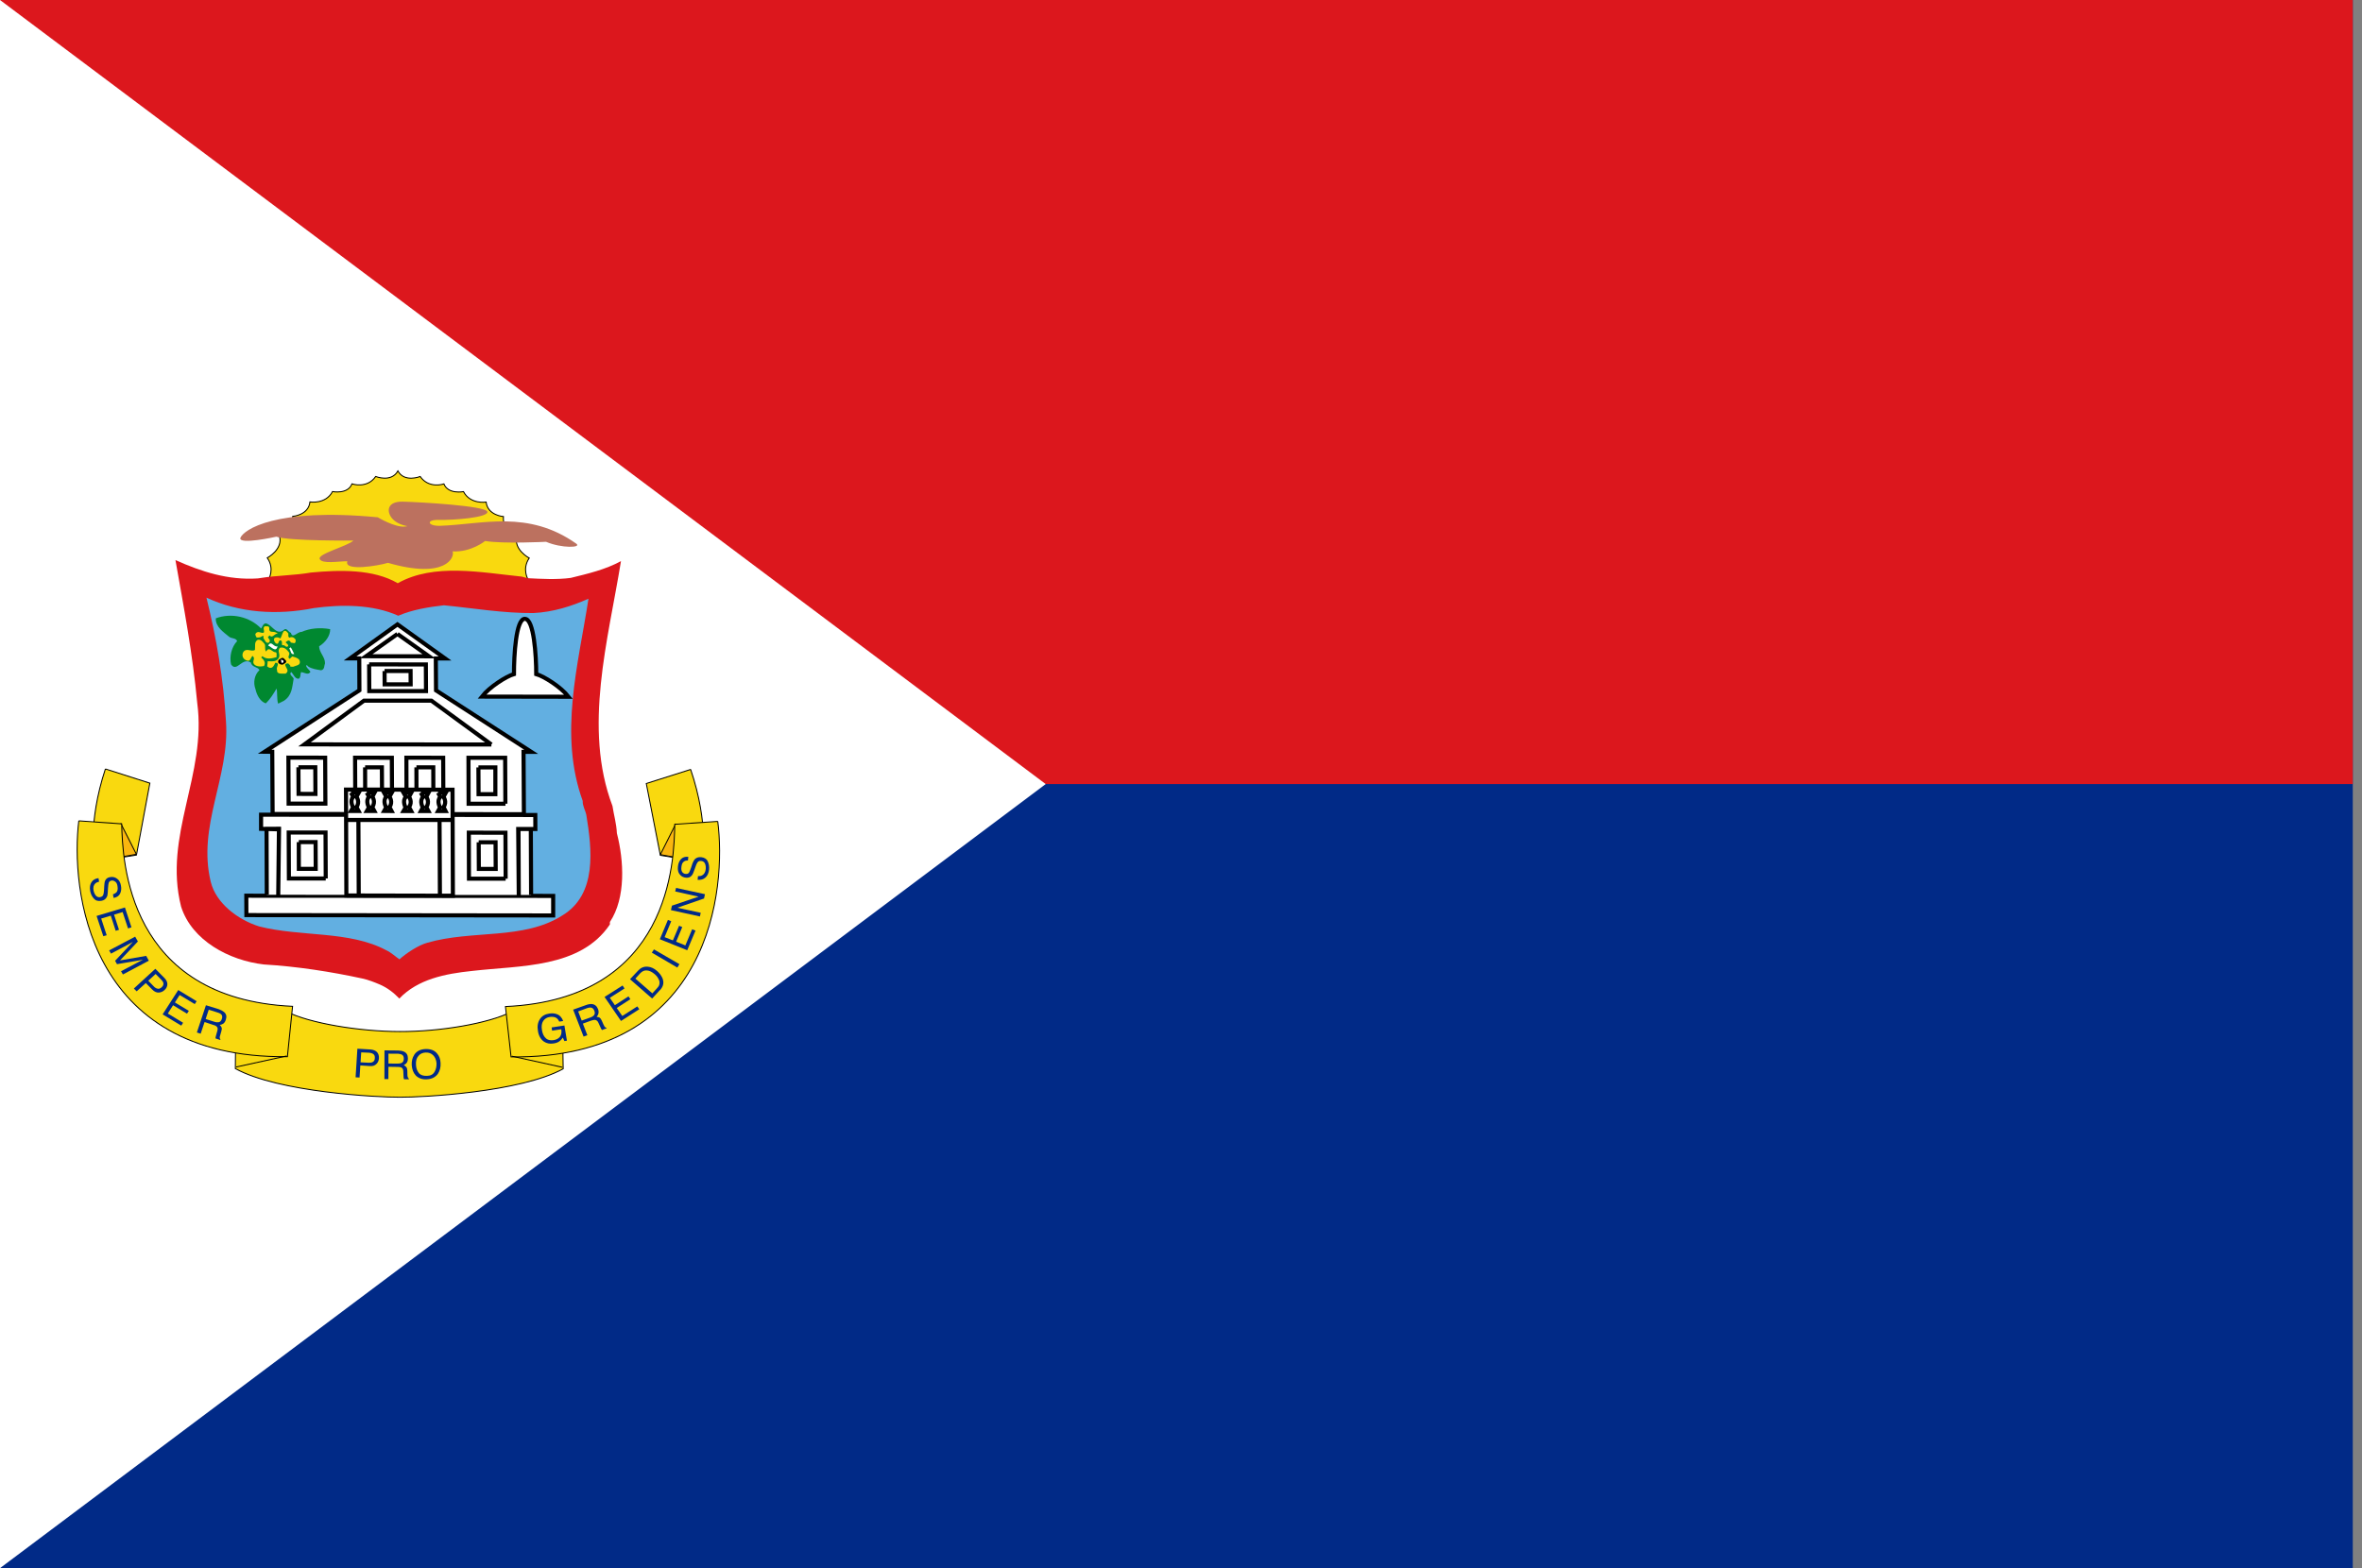 <?xml version="1.0" encoding="UTF-8"?>
<svg xmlns="http://www.w3.org/2000/svg" xmlns:xlink="http://www.w3.org/1999/xlink" width="128pt" height="85pt" viewBox="0 0 128 85" version="1.1">
<rect x="0" y="0" width="128" height="85" fill="#808080" stroke="none"/>
<defs>
<clipPath id="clip1">
  <path d="M 0 0 L 127.68 0 L 127.68 85 L 0 85 Z M 0 0 "/>
</clipPath>
<clipPath id="clip2">
  <path d="M 0 0 L 127.68 0 L 127.68 43 L 0 43 Z M 0 0 "/>
</clipPath>
</defs>
<g id="surface1002">
<g clip-path="url(#clip1)" clip-rule="nonzero">
<path style=" stroke:none;fill-rule:evenodd;fill:rgb(0.392%,16.47%,52.94%);fill-opacity:1;" d="M 0 85 L 0 0 L 127.5 0 L 127.5 85 Z M 0 85 "/>
</g>
<g clip-path="url(#clip2)" clip-rule="nonzero">
<path style=" stroke:none;fill-rule:evenodd;fill:rgb(86.273%,9.019%,11.372%);fill-opacity:1;" d="M 0 0 L 127.5 0 L 127.5 42.5 L 0 42.5 Z M 0 0 "/>
</g>
<path style=" stroke:none;fill-rule:evenodd;fill:rgb(99.998%,99.998%,99.998%);fill-opacity:1;" d="M 0 0 L 0 85 L 56.668 42.5 Z M 0 0 "/>
<path style=" stroke:none;fill-rule:evenodd;fill:rgb(99.998%,99.998%,0%);fill-opacity:1;" d="M 28.605 32.074 L 28.621 31.418 C 28.621 31.418 28.27 30.855 28.68 30.25 C 28.68 30.25 27.809 29.789 28.012 29.066 C 28.012 29.066 27.223 28.867 27.281 28 C 27.281 28 26.43 27.941 26.344 27.215 C 26.344 27.215 25.492 27.355 25.117 26.648 C 25.117 26.648 24.289 26.812 24.055 26.23 C 24.055 26.23 23.25 26.512 22.77 25.828 C 22.77 25.828 21.918 26.172 21.562 25.527 C 21.207 26.168 20.359 25.828 20.359 25.828 C 19.887 26.508 19.074 26.227 19.074 26.227 C 18.848 26.809 18.02 26.645 18.02 26.645 C 17.645 27.348 16.797 27.207 16.797 27.207 C 16.715 27.93 15.863 27.992 15.863 27.992 C 15.934 28.859 15.145 29.055 15.145 29.055 C 15.352 29.777 14.484 30.238 14.484 30.238 C 14.902 30.844 14.555 31.402 14.555 31.402 L 14.535 32.012 L 28.609 32.074 Z M 28.605 32.074 "/>
<path style=" stroke:none;fill-rule:evenodd;fill:rgb(97.646%,85.097%,5.882%);fill-opacity:1;" d="M 28.605 32.074 L 28.621 31.418 C 28.621 31.418 28.27 30.855 28.68 30.25 C 28.68 30.25 27.809 29.789 28.012 29.066 C 28.012 29.066 27.223 28.867 27.281 28 C 27.281 28 26.43 27.941 26.344 27.215 C 26.344 27.215 25.492 27.355 25.117 26.648 C 25.117 26.648 24.289 26.812 24.055 26.23 C 24.055 26.23 23.25 26.512 22.77 25.828 C 22.77 25.828 21.918 26.172 21.562 25.527 C 21.207 26.168 20.359 25.828 20.359 25.828 C 19.887 26.508 19.074 26.227 19.074 26.227 C 18.848 26.809 18.02 26.645 18.02 26.645 C 17.645 27.348 16.797 27.207 16.797 27.207 C 16.715 27.93 15.863 27.992 15.863 27.992 C 15.934 28.859 15.145 29.055 15.145 29.055 C 15.352 29.777 14.484 30.238 14.484 30.238 C 14.902 30.844 14.555 31.402 14.555 31.402 L 14.535 32.012 L 28.609 32.074 Z M 28.605 32.074 "/>
<path style="fill:none;stroke-width:0.052;stroke-linecap:butt;stroke-linejoin:miter;stroke:rgb(0%,0%,0%);stroke-opacity:1;stroke-miterlimit:4;" d="M 28.605 32.074 L 28.621 31.418 C 28.621 31.418 28.27 30.855 28.68 30.25 C 28.68 30.25 27.809 29.789 28.012 29.066 C 28.012 29.066 27.223 28.867 27.281 28 C 27.281 28 26.43 27.941 26.344 27.215 C 26.344 27.215 25.492 27.355 25.117 26.648 C 25.117 26.648 24.289 26.812 24.055 26.23 C 24.055 26.23 23.25 26.512 22.77 25.828 C 22.77 25.828 21.918 26.172 21.562 25.527 C 21.207 26.168 20.359 25.828 20.359 25.828 C 19.887 26.508 19.074 26.227 19.074 26.227 C 18.848 26.809 18.02 26.645 18.02 26.645 C 17.645 27.348 16.797 27.207 16.797 27.207 C 16.715 27.93 15.863 27.988 15.863 27.988 C 15.934 28.859 15.145 29.055 15.145 29.055 C 15.352 29.777 14.484 30.238 14.484 30.238 C 14.902 30.844 14.555 31.402 14.555 31.402 L 14.535 32.012 L 28.609 32.074 Z M 28.605 32.074 "/>
<path style=" stroke:none;fill-rule:evenodd;fill:rgb(86.273%,9.019%,11.372%);fill-opacity:1;" d="M 28.277 31.254 C 26.066 31.031 23.52 30.508 21.555 31.613 C 20.238 30.84 18.406 30.887 16.844 31.035 C 15.992 31.188 14.996 31.188 14.113 31.332 L 13.973 31.352 C 12.363 31.461 10.906 30.984 9.508 30.359 C 9.953 32.879 10.445 35.457 10.688 38.098 C 11.215 42 8.84 45.277 9.812 49.137 C 10.395 50.988 12.43 52.062 14.293 52.277 C 16.098 52.383 17.965 52.676 19.633 53.039 C 19.949 53.105 20.324 53.254 20.543 53.348 C 21.004 53.539 21.344 53.82 21.641 54.125 C 22.645 53.074 24.121 52.781 25.582 52.629 C 28.207 52.324 31.445 52.492 33.051 50.109 L 33.051 49.977 C 33.926 48.66 33.812 46.652 33.43 45.164 C 33.406 44.641 33.266 44.184 33.191 43.688 C 31.586 39.449 32.961 34.688 33.652 30.414 C 32.809 30.875 31.867 31.094 30.93 31.324 C 30.18 31.426 29.348 31.379 28.59 31.34 L 28.273 31.254 Z M 28.277 31.254 "/>
<path style=" stroke:none;fill-rule:evenodd;fill:rgb(38.431%,68.626%,88.234%);fill-opacity:1;" d="M 31.578 43.414 C 31.566 43.691 31.719 43.91 31.773 44.168 C 32.078 46.02 32.375 48.477 30.469 49.625 C 28.359 50.965 25.594 50.391 23.152 51.102 C 22.664 51.234 21.992 51.684 21.648 52 C 21.43 51.855 21.207 51.633 20.926 51.504 C 18.914 50.434 16.305 50.793 14.039 50.215 C 12.898 49.855 11.711 48.969 11.422 47.805 C 10.68 44.746 12.457 42.141 12.246 39.105 C 12.113 36.789 11.723 34.566 11.188 32.395 C 12.957 33.219 15.012 33.359 17.004 32.961 C 18.48 32.758 20.199 32.75 21.582 33.375 C 22.344 33.047 23.234 32.902 24.059 32.809 C 25.617 32.961 27.297 33.246 28.906 33.23 C 29.98 33.176 30.953 32.867 31.891 32.453 C 31.336 36.043 30.27 39.801 31.578 43.414 Z M 31.578 43.414 "/>
<path style="fill-rule:evenodd;fill:rgb(99.998%,99.998%,99.998%);fill-opacity:1;stroke-width:0.222;stroke-linecap:butt;stroke-linejoin:miter;stroke:rgb(0%,0%,0%);stroke-opacity:1;stroke-miterlimit:4;" d="M 28.391 44.129 L 28.371 40.754 L 28.789 40.754 L 23.629 37.422 L 23.617 35.691 L 24.117 35.691 L 21.539 33.844 L 18.973 35.688 L 19.469 35.688 L 19.477 37.418 L 14.344 40.746 L 14.754 40.75 L 14.773 44.121 L 28.391 44.133 Z M 28.391 44.129 "/>
<path style="fill-rule:evenodd;fill:rgb(99.998%,99.998%,99.998%);fill-opacity:1;stroke-width:0.222;stroke-linecap:butt;stroke-linejoin:miter;stroke:rgb(0%,0%,0%);stroke-opacity:1;stroke-miterlimit:4;" d="M 29.977 48.562 L 29.977 49.621 L 13.352 49.602 L 13.348 48.551 Z M 29.977 48.562 "/>
<path style=" stroke:none;fill-rule:evenodd;fill:rgb(99.998%,99.998%,99.998%);fill-opacity:1;" d="M 14.457 48.5 L 14.445 44.926 L 15.117 44.922 L 15.078 48.539 L 15.121 44.953 L 14.148 44.926 L 14.148 44.16 L 29.008 44.176 L 29.012 44.934 L 28.098 44.934 L 28.113 48.555 L 28.082 44.934 L 28.766 44.934 L 28.781 48.512 Z M 14.457 48.5 "/>
<path style="fill:none;stroke-width:0.222;stroke-linecap:butt;stroke-linejoin:miter;stroke:rgb(0%,0%,0%);stroke-opacity:1;stroke-miterlimit:4;" d="M 14.457 48.5 L 14.445 44.926 L 15.117 44.922 L 15.078 48.539 L 15.121 44.953 L 14.148 44.926 L 14.148 44.16 L 29.008 44.176 L 29.012 44.934 L 28.098 44.934 L 28.113 48.555 L 28.082 44.934 L 28.766 44.934 L 28.781 48.512 "/>
<path style="fill:none;stroke-width:0.222;stroke-linecap:butt;stroke-linejoin:miter;stroke:rgb(0%,0%,0%);stroke-opacity:1;stroke-miterlimit:4;" d="M 17.652 47.617 L 17.641 45.125 L 15.645 45.125 L 15.656 47.617 L 17.652 47.617 "/>
<path style="fill:none;stroke-width:0.222;stroke-linecap:butt;stroke-linejoin:miter;stroke:rgb(0%,0%,0%);stroke-opacity:1;stroke-miterlimit:4;" d="M 16.191 45.645 L 16.195 47.094 L 17.109 47.094 L 17.102 45.645 L 16.191 45.645 "/>
<path style="fill:none;stroke-width:0.222;stroke-linecap:butt;stroke-linejoin:miter;stroke:rgb(0%,0%,0%);stroke-opacity:1;stroke-miterlimit:4;" d="M 27.402 47.629 L 27.391 45.137 L 25.406 45.133 L 25.414 47.629 L 27.402 47.629 "/>
<path style="fill:none;stroke-width:0.222;stroke-linecap:butt;stroke-linejoin:miter;stroke:rgb(0%,0%,0%);stroke-opacity:1;stroke-miterlimit:4;" d="M 25.941 45.656 L 25.949 47.098 L 26.863 47.098 L 26.855 45.656 L 25.941 45.656 "/>
<path style="fill:none;stroke-width:0.222;stroke-linecap:butt;stroke-linejoin:miter;stroke:rgb(0%,0%,0%);stroke-opacity:1;stroke-miterlimit:4;" d="M 27.387 43.566 L 27.375 41.074 L 25.387 41.074 L 25.395 43.566 L 27.391 43.566 Z M 27.387 43.566 "/>
<path style="fill:none;stroke-width:0.222;stroke-linecap:butt;stroke-linejoin:miter;stroke:rgb(0%,0%,0%);stroke-opacity:1;stroke-miterlimit:4;" d="M 25.926 41.598 L 25.934 43.047 L 26.844 43.047 L 26.844 41.598 L 25.926 41.598 "/>
<path style="fill:none;stroke-width:0.222;stroke-linecap:butt;stroke-linejoin:miter;stroke:rgb(0%,0%,0%);stroke-opacity:1;stroke-miterlimit:4;" d="M 17.633 43.559 L 17.621 41.07 L 15.629 41.066 L 15.641 43.559 Z M 17.633 43.559 "/>
<path style="fill:none;stroke-width:0.222;stroke-linecap:butt;stroke-linejoin:miter;stroke:rgb(0%,0%,0%);stroke-opacity:1;stroke-miterlimit:4;" d="M 16.172 41.59 L 16.18 43.031 L 17.094 43.035 L 17.086 41.59 L 16.172 41.59 "/>
<path style="fill:none;stroke-width:0.222;stroke-linecap:butt;stroke-linejoin:miter;stroke:rgb(0%,0%,0%);stroke-opacity:1;stroke-miterlimit:4;" d="M 21.246 43.562 L 21.234 41.074 L 19.242 41.07 L 19.254 43.562 L 21.246 43.562 "/>
<path style="fill:none;stroke-width:0.222;stroke-linecap:butt;stroke-linejoin:miter;stroke:rgb(0%,0%,0%);stroke-opacity:1;stroke-miterlimit:4;" d="M 19.785 41.594 L 19.789 43.035 L 20.703 43.043 L 20.695 41.594 L 19.785 41.594 "/>
<path style="fill:none;stroke-width:0.222;stroke-linecap:butt;stroke-linejoin:miter;stroke:rgb(0%,0%,0%);stroke-opacity:1;stroke-miterlimit:4;" d="M 24.027 43.566 L 24.016 41.074 L 22.023 41.07 L 22.031 43.562 L 24.027 43.566 "/>
<path style="fill:none;stroke-width:0.222;stroke-linecap:butt;stroke-linejoin:miter;stroke:rgb(0%,0%,0%);stroke-opacity:1;stroke-miterlimit:4;" d="M 22.566 41.594 L 22.57 43.043 L 23.484 43.043 L 23.48 41.594 L 22.566 41.594 "/>
<path style="fill-rule:evenodd;fill:rgb(99.998%,99.998%,99.998%);fill-opacity:1;stroke-width:0.222;stroke-linecap:butt;stroke-linejoin:miter;stroke:rgb(0%,0%,0%);stroke-opacity:1;stroke-miterlimit:4;" d="M 24.523 42.805 L 24.543 48.551 L 18.77 48.539 L 18.75 42.797 L 24.52 42.805 Z M 24.523 42.805 "/>
<path style="fill:none;stroke-width:0.222;stroke-linecap:butt;stroke-linejoin:miter;stroke:rgb(0%,0%,0%);stroke-opacity:1;stroke-miterlimit:4;" d="M 18.715 44.445 L 24.527 44.445 "/>
<path style="fill:none;stroke-width:0.222;stroke-linecap:butt;stroke-linejoin:miter;stroke:rgb(0%,0%,0%);stroke-opacity:1;stroke-miterlimit:4;" d="M 19.441 48.547 L 19.422 44.484 "/>
<path style="fill:none;stroke-width:0.222;stroke-linecap:butt;stroke-linejoin:miter;stroke:rgb(0%,0%,0%);stroke-opacity:1;stroke-miterlimit:4;" d="M 23.84 48.551 L 23.82 44.492 "/>
<path style="fill:none;stroke-width:0.222;stroke-linecap:butt;stroke-linejoin:miter;stroke:rgb(0%,0%,0%);stroke-opacity:1;stroke-miterlimit:4;" d="M 26.629 40.355 L 23.379 37.98 L 19.727 37.977 L 16.5 40.348 L 26.629 40.355 "/>
<path style="fill:none;stroke-width:0.222;stroke-linecap:butt;stroke-linejoin:miter;stroke:rgb(0%,0%,0%);stroke-opacity:1;stroke-miterlimit:4;" d="M 20.004 36.012 L 20.012 37.461 L 23.086 37.461 L 23.078 36.016 L 20.004 36.012 "/>
<path style="fill:none;stroke-width:0.222;stroke-linecap:butt;stroke-linejoin:miter;stroke:rgb(0%,0%,0%);stroke-opacity:1;stroke-miterlimit:4;" d="M 20.84 36.371 L 20.844 37.094 L 22.254 37.094 L 22.25 36.371 L 20.84 36.371 "/>
<path style="fill:none;stroke-width:0.222;stroke-linecap:butt;stroke-linejoin:miter;stroke:rgb(0%,0%,0%);stroke-opacity:1;stroke-miterlimit:4;" d="M 21.539 34.363 L 23.246 35.574 L 19.84 35.57 L 21.539 34.363 "/>
<path style=" stroke:none;fill-rule:evenodd;fill:rgb(99.998%,99.998%,99.998%);fill-opacity:1;" d="M 28.445 33.547 C 28.934 33.535 29.059 35.543 29.059 36.543 C 29.477 36.656 30.398 37.238 30.809 37.766 L 26.117 37.758 C 26.523 37.238 27.441 36.656 27.852 36.539 C 27.852 35.543 27.957 33.531 28.445 33.543 Z M 28.445 33.547 "/>
<path style="fill:none;stroke-width:0.222;stroke-linecap:butt;stroke-linejoin:miter;stroke:rgb(0%,0%,0%);stroke-opacity:1;stroke-miterlimit:4;" d="M 28.445 33.547 C 28.934 33.535 29.059 35.543 29.059 36.539 C 29.477 36.656 30.398 37.238 30.809 37.766 L 26.117 37.758 C 26.523 37.238 27.441 36.656 27.852 36.539 C 27.852 35.543 27.957 33.531 28.445 33.543 "/>
<path style="fill:none;stroke-width:0.222;stroke-linecap:butt;stroke-linejoin:miter;stroke:rgb(0%,0%,0%);stroke-opacity:1;stroke-miterlimit:4;" d="M 19.02 42.965 L 19.441 42.965 L 19.316 43.188 C 19.316 43.188 19.52 43.449 19.32 43.75 L 19.43 43.957 L 19.023 43.957 L 19.137 43.762 C 19.137 43.762 18.93 43.414 19.145 43.188 L 19.02 42.965 "/>
<path style="fill:none;stroke-width:0.222;stroke-linecap:butt;stroke-linejoin:miter;stroke:rgb(0%,0%,0%);stroke-opacity:1;stroke-miterlimit:4;" d="M 19.875 42.965 L 20.297 42.965 L 20.176 43.188 C 20.176 43.188 20.379 43.441 20.176 43.75 L 20.285 43.957 L 19.883 43.957 L 19.992 43.762 C 19.992 43.762 19.789 43.414 20 43.188 L 19.875 42.965 "/>
<path style="fill:none;stroke-width:0.222;stroke-linecap:butt;stroke-linejoin:miter;stroke:rgb(0%,0%,0%);stroke-opacity:1;stroke-miterlimit:4;" d="M 20.812 42.965 L 21.23 42.965 L 21.105 43.188 C 21.105 43.188 21.312 43.449 21.109 43.75 L 21.219 43.961 L 20.82 43.957 L 20.926 43.762 C 20.926 43.762 20.719 43.414 20.934 43.188 Z M 20.812 42.965 "/>
<path style="fill:none;stroke-width:0.222;stroke-linecap:butt;stroke-linejoin:miter;stroke:rgb(0%,0%,0%);stroke-opacity:1;stroke-miterlimit:4;" d="M 21.867 42.965 L 22.289 42.965 L 22.164 43.195 C 22.164 43.195 22.371 43.449 22.168 43.75 L 22.281 43.961 L 21.871 43.961 L 21.98 43.766 C 21.98 43.766 21.781 43.414 21.996 43.195 Z M 21.867 42.965 "/>
<path style="fill:none;stroke-width:0.222;stroke-linecap:butt;stroke-linejoin:miter;stroke:rgb(0%,0%,0%);stroke-opacity:1;stroke-miterlimit:4;" d="M 22.805 42.965 L 23.223 42.965 L 23.102 43.195 C 23.102 43.195 23.305 43.449 23.105 43.75 L 23.215 43.961 L 22.812 43.961 L 22.914 43.766 C 22.914 43.766 22.711 43.418 22.93 43.195 L 22.805 42.965 "/>
<path style="fill:none;stroke-width:0.222;stroke-linecap:butt;stroke-linejoin:miter;stroke:rgb(0%,0%,0%);stroke-opacity:1;stroke-miterlimit:4;" d="M 23.738 42.969 L 24.16 42.965 L 24.031 43.195 C 24.031 43.195 24.238 43.449 24.039 43.75 L 24.145 43.961 L 23.742 43.961 L 23.848 43.766 C 23.848 43.766 23.645 43.418 23.863 43.195 L 23.738 42.969 "/>
<path style=" stroke:none;fill-rule:evenodd;fill:rgb(97.646%,85.097%,5.882%);fill-opacity:1;" d="M 21.664 55.914 C 23.824 55.922 26.484 55.48 27.73 54.836 L 30.465 54.594 L 30.52 57.934 C 28.203 59.207 22.852 59.484 21.676 59.473 C 20.496 59.484 15.082 59.203 12.754 57.922 L 12.785 54.582 L 15.523 54.828 C 16.77 55.469 19.508 55.914 21.668 55.914 Z M 21.664 55.914 "/>
<path style="fill:none;stroke-width:0.052;stroke-linecap:butt;stroke-linejoin:miter;stroke:rgb(0%,0%,0%);stroke-opacity:1;stroke-miterlimit:4;" d="M 21.664 55.914 C 23.824 55.922 26.484 55.48 27.73 54.836 L 30.465 54.594 L 30.52 57.934 C 28.203 59.207 22.852 59.484 21.676 59.473 C 20.496 59.484 15.082 59.203 12.754 57.922 L 12.785 54.582 L 15.523 54.828 C 16.77 55.469 19.508 55.914 21.668 55.914 L 21.664 55.914 "/>
<path style=" stroke:none;fill-rule:evenodd;fill:rgb(97.646%,85.097%,5.882%);fill-opacity:1;" d="M 5.711 41.68 L 8.121 42.449 L 7.395 46.348 L 5.113 46.703 C 5.113 46.703 4.727 44.652 5.711 41.68 Z M 5.711 41.68 "/>
<path style="fill:none;stroke-width:0.052;stroke-linecap:butt;stroke-linejoin:miter;stroke:rgb(0%,0%,0%);stroke-opacity:1;stroke-miterlimit:4;" d="M 5.711 41.68 L 8.121 42.449 L 7.395 46.348 L 5.113 46.703 C 5.113 46.703 4.727 44.652 5.711 41.68 "/>
<path style=" stroke:none;fill-rule:evenodd;fill:rgb(97.646%,71.371%,5.882%);fill-opacity:1;" d="M 7.391 46.305 L 5.113 46.703 L 6.555 44.652 Z M 7.391 46.305 "/>
<path style="fill:none;stroke-width:0.052;stroke-linecap:butt;stroke-linejoin:miter;stroke:rgb(0%,0%,0%);stroke-opacity:1;stroke-miterlimit:4;" d="M 7.391 46.305 L 5.113 46.703 L 6.555 44.652 L 7.391 46.305 "/>
<path style=" stroke:none;fill-rule:evenodd;fill:rgb(97.646%,85.097%,5.882%);fill-opacity:1;" d="M 4.27 44.492 L 6.594 44.66 C 6.645 46.625 6.883 54.137 15.855 54.547 L 15.574 57.277 C 4.656 57.391 3.828 48.062 4.27 44.492 Z M 4.27 44.492 "/>
<path style="fill:none;stroke-width:0.052;stroke-linecap:butt;stroke-linejoin:miter;stroke:rgb(0%,0%,0%);stroke-opacity:1;stroke-miterlimit:4;" d="M 4.27 44.492 L 6.594 44.656 C 6.645 46.625 6.883 54.137 15.855 54.547 L 15.574 57.277 C 4.656 57.391 3.828 48.062 4.27 44.492 "/>
<path style="fill:none;stroke-width:0.052;stroke-linecap:butt;stroke-linejoin:miter;stroke:rgb(0%,0%,0%);stroke-opacity:1;stroke-miterlimit:4;" d="M 12.797 57.836 L 15.535 57.238 "/>
<path style="fill-rule:evenodd;fill:rgb(97.646%,85.097%,5.882%);fill-opacity:1;stroke-width:0.052;stroke-linecap:butt;stroke-linejoin:miter;stroke:rgb(0%,0%,0%);stroke-opacity:1;stroke-miterlimit:4;" d="M 37.426 41.707 L 35.023 42.469 L 35.785 46.363 L 38.07 46.73 C 38.07 46.73 38.438 44.68 37.426 41.703 Z M 37.426 41.707 "/>
<path style=" stroke:none;fill-rule:evenodd;fill:rgb(97.646%,71.371%,5.882%);fill-opacity:1;" d="M 35.785 46.324 L 38.07 46.734 L 36.609 44.68 Z M 35.785 46.324 "/>
<path style="fill:none;stroke-width:0.052;stroke-linecap:butt;stroke-linejoin:miter;stroke:rgb(0%,0%,0%);stroke-opacity:1;stroke-miterlimit:4;" d="M 35.785 46.324 L 38.07 46.734 L 36.609 44.68 L 35.785 46.324 "/>
<path style=" stroke:none;fill-rule:evenodd;fill:rgb(97.646%,85.097%,5.882%);fill-opacity:1;" d="M 38.895 44.523 L 36.566 44.68 C 36.531 46.648 36.359 54.16 27.391 54.559 L 27.695 57.289 C 38.613 57.414 39.363 48.094 38.895 44.523 Z M 38.895 44.523 "/>
<path style="fill:none;stroke-width:0.052;stroke-linecap:butt;stroke-linejoin:miter;stroke:rgb(0%,0%,0%);stroke-opacity:1;stroke-miterlimit:4;" d="M 38.895 44.523 L 36.566 44.68 C 36.531 46.648 36.359 54.16 27.391 54.559 L 27.695 57.289 C 38.613 57.414 39.363 48.094 38.895 44.523 "/>
<path style="fill:none;stroke-width:0.052;stroke-linecap:butt;stroke-linejoin:miter;stroke:rgb(0%,0%,0%);stroke-opacity:1;stroke-miterlimit:4;" d="M 30.48 57.852 L 27.738 57.25 "/>
<path style=" stroke:none;fill-rule:evenodd;fill:rgb(0.392%,16.47%,52.94%);fill-opacity:1;" d="M 20.211 57.559 C 20.152 57.598 20.066 57.609 19.973 57.605 L 19.539 57.582 L 19.574 57.043 L 20.004 57.062 C 20.09 57.07 20.156 57.086 20.199 57.113 C 20.285 57.156 20.324 57.242 20.312 57.359 C 20.309 57.457 20.273 57.52 20.211 57.559 Z M 19.484 58.41 L 19.527 57.75 L 20.031 57.785 C 20.195 57.801 20.316 57.758 20.398 57.672 C 20.484 57.59 20.527 57.484 20.535 57.363 C 20.543 57.223 20.508 57.109 20.426 57.023 C 20.344 56.945 20.234 56.902 20.09 56.887 L 19.367 56.844 L 19.27 58.395 L 19.484 58.406 Z M 19.484 58.41 "/>
<path style=" stroke:none;fill-rule:evenodd;fill:rgb(0.392%,16.47%,52.94%);fill-opacity:1;" d="M 21.055 57.113 L 21.582 57.117 C 21.656 57.125 21.719 57.137 21.762 57.156 C 21.844 57.195 21.883 57.27 21.883 57.379 C 21.883 57.484 21.852 57.555 21.793 57.598 C 21.734 57.637 21.652 57.652 21.555 57.652 L 21.051 57.648 L 21.051 57.113 Z M 21.047 58.488 L 21.051 57.824 L 21.547 57.832 C 21.633 57.832 21.699 57.84 21.742 57.859 C 21.816 57.895 21.852 57.965 21.855 58.062 L 21.867 58.324 C 21.871 58.387 21.871 58.422 21.879 58.449 C 21.883 58.469 21.887 58.488 21.895 58.5 L 22.16 58.5 L 22.16 58.469 C 22.129 58.453 22.102 58.418 22.094 58.371 C 22.082 58.344 22.078 58.297 22.078 58.238 L 22.074 58.031 C 22.07 57.941 22.051 57.875 22.016 57.84 C 21.984 57.797 21.945 57.762 21.879 57.738 C 21.949 57.699 22.008 57.656 22.047 57.598 C 22.086 57.539 22.105 57.461 22.105 57.363 C 22.105 57.188 22.031 57.062 21.883 57 C 21.805 56.965 21.703 56.945 21.582 56.941 L 20.836 56.934 L 20.832 58.492 L 21.047 58.492 Z M 21.047 58.488 "/>
<path style=" stroke:none;fill-rule:evenodd;fill:rgb(0.392%,16.47%,52.94%);fill-opacity:1;" d="M 22.699 58.164 C 22.605 58.047 22.551 57.902 22.543 57.73 C 22.527 57.512 22.57 57.352 22.672 57.238 C 22.77 57.117 22.898 57.059 23.066 57.051 C 23.234 57.043 23.375 57.098 23.477 57.203 C 23.582 57.305 23.641 57.453 23.656 57.633 C 23.66 57.805 23.629 57.961 23.551 58.094 C 23.473 58.234 23.34 58.312 23.145 58.316 C 22.945 58.324 22.793 58.277 22.699 58.164 Z M 22.445 57.184 C 22.344 57.336 22.305 57.512 22.312 57.73 C 22.328 57.961 22.398 58.156 22.535 58.301 C 22.684 58.445 22.887 58.52 23.129 58.504 C 23.395 58.492 23.59 58.391 23.727 58.211 C 23.836 58.043 23.891 57.852 23.875 57.613 C 23.863 57.402 23.801 57.23 23.684 57.102 C 23.539 56.926 23.328 56.852 23.043 56.863 C 22.77 56.879 22.57 56.98 22.441 57.184 Z M 22.445 57.184 "/>
<path style=" stroke:none;fill-rule:evenodd;fill:rgb(0.392%,16.47%,52.94%);fill-opacity:1;" d="M 29.758 54.941 C 29.906 54.918 30.039 54.922 30.156 54.965 C 30.332 55.02 30.445 55.148 30.52 55.344 L 30.305 55.375 C 30.262 55.27 30.195 55.195 30.105 55.152 C 30.02 55.117 29.906 55.105 29.785 55.125 C 29.637 55.148 29.52 55.219 29.438 55.34 C 29.359 55.461 29.332 55.629 29.371 55.844 C 29.398 56.02 29.465 56.168 29.57 56.266 C 29.668 56.371 29.812 56.406 30.004 56.379 C 30.145 56.355 30.258 56.301 30.34 56.203 C 30.418 56.109 30.445 55.969 30.418 55.789 L 29.918 55.867 L 29.895 55.691 L 30.586 55.586 L 30.723 56.41 L 30.586 56.43 L 30.5 56.242 C 30.441 56.328 30.383 56.395 30.332 56.43 C 30.246 56.5 30.129 56.543 29.984 56.562 C 29.797 56.59 29.625 56.559 29.473 56.457 C 29.301 56.332 29.191 56.145 29.152 55.883 C 29.105 55.629 29.145 55.41 29.262 55.234 C 29.375 55.066 29.539 54.973 29.758 54.941 Z M 29.758 54.941 "/>
<path style=" stroke:none;fill-rule:evenodd;fill:rgb(0.392%,16.47%,52.94%);fill-opacity:1;" d="M 31.332 54.824 L 31.828 54.641 C 31.895 54.617 31.957 54.609 32.008 54.613 C 32.098 54.621 32.168 54.676 32.207 54.785 C 32.242 54.875 32.242 54.957 32.199 55.016 C 32.156 55.074 32.09 55.117 31.992 55.152 L 31.523 55.32 Z M 31.828 56.109 L 31.586 55.484 L 32.051 55.316 C 32.137 55.293 32.199 55.277 32.242 55.281 C 32.324 55.293 32.387 55.34 32.426 55.434 L 32.535 55.672 C 32.559 55.73 32.574 55.766 32.59 55.785 C 32.598 55.805 32.613 55.816 32.625 55.832 L 32.875 55.738 L 32.863 55.707 C 32.824 55.707 32.789 55.684 32.762 55.645 C 32.742 55.613 32.723 55.574 32.699 55.523 L 32.613 55.328 C 32.578 55.246 32.539 55.191 32.496 55.16 C 32.449 55.137 32.395 55.121 32.332 55.117 C 32.379 55.059 32.418 55 32.43 54.93 C 32.445 54.859 32.441 54.781 32.406 54.691 C 32.34 54.527 32.227 54.434 32.059 54.422 C 31.977 54.418 31.875 54.434 31.762 54.477 L 31.059 54.727 L 31.625 56.188 L 31.828 56.113 Z M 31.828 56.109 "/>
<path style=" stroke:none;fill-rule:evenodd;fill:rgb(0.392%,16.47%,52.94%);fill-opacity:1;" d="M 33.652 55.34 L 32.762 54.039 L 33.738 53.418 L 33.844 53.578 L 33.047 54.086 L 33.32 54.484 L 34.059 54.008 L 34.16 54.16 L 33.422 54.637 L 33.723 55.07 L 34.535 54.551 L 34.645 54.703 Z M 33.652 55.34 "/>
<path style=" stroke:none;fill-rule:evenodd;fill:rgb(0.392%,16.47%,52.94%);fill-opacity:1;" d="M 34.43 53.047 L 34.684 52.766 C 34.801 52.641 34.926 52.586 35.062 52.602 C 35.199 52.613 35.34 52.684 35.488 52.812 C 35.527 52.844 35.562 52.887 35.602 52.93 C 35.668 53.016 35.703 53.09 35.73 53.164 C 35.75 53.258 35.746 53.34 35.711 53.422 C 35.695 53.461 35.656 53.508 35.605 53.566 L 35.352 53.844 L 34.43 53.043 Z M 35.777 53.656 C 35.957 53.457 35.996 53.242 35.891 53 C 35.828 52.867 35.734 52.742 35.605 52.629 C 35.441 52.484 35.27 52.41 35.094 52.398 C 34.891 52.383 34.723 52.453 34.578 52.613 L 34.141 53.078 L 35.34 54.125 L 35.773 53.656 Z M 35.777 53.656 "/>
<path style=" stroke:none;fill-rule:evenodd;fill:rgb(0.392%,16.47%,52.94%);fill-opacity:1;" d="M 36.703 52.445 L 35.324 51.637 L 35.438 51.461 L 36.82 52.262 L 36.703 52.449 Z M 36.703 52.445 "/>
<path style=" stroke:none;fill-rule:evenodd;fill:rgb(0.392%,16.47%,52.94%);fill-opacity:1;" d="M 37.246 51.508 L 35.758 50.91 L 36.195 49.863 L 36.375 49.934 L 36.016 50.797 L 36.465 50.973 L 36.801 50.18 L 36.973 50.25 L 36.641 51.043 L 37.141 51.246 L 37.508 50.371 L 37.691 50.441 L 37.242 51.508 Z M 37.246 51.508 "/>
<path style=" stroke:none;fill-rule:evenodd;fill:rgb(0.392%,16.47%,52.94%);fill-opacity:1;" d="M 37.93 49.676 L 36.359 49.332 L 36.414 49.09 L 37.859 48.602 L 36.59 48.32 L 36.637 48.129 L 38.203 48.469 L 38.152 48.703 L 36.703 49.203 L 37.973 49.477 Z M 37.93 49.676 "/>
<path style=" stroke:none;fill-rule:evenodd;fill:rgb(0.392%,16.47%,52.94%);fill-opacity:1;" d="M 37.805 47.691 L 37.824 47.492 C 37.914 47.496 37.992 47.48 38.047 47.449 C 38.16 47.391 38.23 47.27 38.246 47.098 C 38.25 47.016 38.25 46.949 38.23 46.883 C 38.195 46.75 38.125 46.68 38.004 46.668 C 37.918 46.656 37.855 46.68 37.812 46.727 C 37.77 46.781 37.727 46.859 37.695 46.969 L 37.621 47.176 C 37.578 47.309 37.535 47.402 37.488 47.453 C 37.414 47.551 37.309 47.586 37.176 47.574 C 37.035 47.562 36.918 47.504 36.836 47.395 C 36.75 47.297 36.719 47.152 36.738 46.977 C 36.75 46.816 36.805 46.68 36.898 46.574 C 36.988 46.473 37.125 46.426 37.301 46.441 L 37.281 46.641 C 37.195 46.641 37.129 46.652 37.078 46.691 C 36.988 46.738 36.941 46.844 36.926 47 C 36.91 47.125 36.93 47.211 36.977 47.277 C 37.023 47.332 37.09 47.367 37.16 47.371 C 37.238 47.379 37.297 47.355 37.34 47.297 C 37.367 47.254 37.402 47.168 37.453 47.027 L 37.523 46.809 C 37.559 46.711 37.602 46.633 37.648 46.578 C 37.734 46.488 37.852 46.449 37.992 46.461 C 38.164 46.48 38.289 46.551 38.352 46.684 C 38.414 46.816 38.441 46.965 38.426 47.129 C 38.406 47.316 38.344 47.465 38.23 47.566 C 38.117 47.668 37.977 47.703 37.805 47.691 Z M 37.805 47.691 "/>
<path style=" stroke:none;fill-rule:evenodd;fill:rgb(0.392%,16.47%,52.94%);fill-opacity:1;" d="M 5.336 47.594 L 5.371 47.789 C 5.281 47.809 5.211 47.844 5.164 47.887 C 5.07 47.973 5.039 48.102 5.07 48.277 C 5.086 48.348 5.113 48.422 5.148 48.48 C 5.215 48.598 5.305 48.645 5.422 48.629 C 5.504 48.613 5.562 48.578 5.59 48.52 C 5.613 48.461 5.633 48.371 5.637 48.254 L 5.648 48.035 C 5.656 47.902 5.668 47.793 5.699 47.734 C 5.746 47.629 5.836 47.562 5.969 47.543 C 6.109 47.516 6.238 47.547 6.344 47.629 C 6.453 47.703 6.527 47.832 6.555 48.008 C 6.586 48.168 6.57 48.309 6.508 48.438 C 6.449 48.562 6.332 48.641 6.156 48.672 L 6.121 48.477 C 6.203 48.445 6.262 48.418 6.305 48.375 C 6.375 48.297 6.395 48.188 6.367 48.031 C 6.348 47.906 6.305 47.824 6.238 47.785 C 6.176 47.738 6.109 47.719 6.043 47.73 C 5.965 47.742 5.914 47.785 5.891 47.855 C 5.875 47.902 5.863 47.996 5.852 48.145 L 5.84 48.371 C 5.836 48.477 5.82 48.566 5.785 48.625 C 5.727 48.734 5.633 48.805 5.492 48.828 C 5.312 48.859 5.176 48.816 5.082 48.703 C 4.98 48.59 4.918 48.457 4.887 48.293 C 4.852 48.098 4.879 47.941 4.957 47.82 C 5.035 47.695 5.164 47.621 5.336 47.598 Z M 5.336 47.594 "/>
<path style=" stroke:none;fill-rule:evenodd;fill:rgb(0.392%,16.47%,52.94%);fill-opacity:1;" d="M 5.234 49.648 L 6.77 49.188 L 7.125 50.266 L 6.938 50.324 L 6.645 49.438 L 6.18 49.578 L 6.449 50.398 L 6.27 50.453 L 6.004 49.633 L 5.484 49.789 L 5.781 50.695 L 5.598 50.746 Z M 5.234 49.648 "/>
<path style=" stroke:none;fill-rule:evenodd;fill:rgb(0.392%,16.47%,52.94%);fill-opacity:1;" d="M 5.914 51.516 L 7.324 50.77 L 7.473 51.031 L 6.504 52.059 L 7.922 51.812 L 8.066 52.074 L 6.66 52.82 L 6.559 52.645 L 7.391 52.207 C 7.422 52.191 7.465 52.168 7.535 52.129 C 7.602 52.102 7.672 52.059 7.75 52.023 L 6.34 52.262 L 6.238 52.078 L 7.199 51.059 L 7.152 51.082 C 7.121 51.102 7.07 51.125 7 51.164 C 6.93 51.207 6.879 51.234 6.844 51.25 L 6.016 51.691 Z M 5.914 51.516 "/>
<path style=" stroke:none;fill-rule:evenodd;fill:rgb(0.392%,16.47%,52.94%);fill-opacity:1;" d="M 8.539 53.59 C 8.469 53.578 8.398 53.535 8.332 53.465 L 8.035 53.16 L 8.434 52.793 L 8.734 53.098 C 8.793 53.156 8.828 53.211 8.848 53.258 C 8.875 53.348 8.848 53.434 8.766 53.508 C 8.688 53.582 8.613 53.609 8.539 53.59 Z M 7.406 53.734 L 7.902 53.285 L 8.25 53.637 C 8.359 53.75 8.477 53.805 8.594 53.801 C 8.719 53.797 8.824 53.75 8.918 53.664 C 9.02 53.57 9.07 53.461 9.07 53.344 C 9.07 53.23 9.016 53.125 8.922 53.023 L 8.418 52.512 L 7.254 53.582 Z M 7.406 53.734 "/>
<path style=" stroke:none;fill-rule:evenodd;fill:rgb(0.392%,16.47%,52.94%);fill-opacity:1;" d="M 8.812 54.984 L 9.66 53.664 L 10.656 54.27 L 10.555 54.426 L 9.734 53.934 L 9.477 54.336 L 10.234 54.793 L 10.133 54.945 L 9.379 54.488 L 9.094 54.938 L 9.922 55.438 L 9.824 55.594 Z M 8.812 54.984 "/>
<path style=" stroke:none;fill-rule:evenodd;fill:rgb(0.392%,16.47%,52.94%);fill-opacity:1;" d="M 11.312 54.73 L 11.82 54.891 C 11.895 54.914 11.945 54.941 11.98 54.973 C 12.047 55.031 12.062 55.121 12.023 55.227 C 11.992 55.32 11.945 55.379 11.871 55.406 C 11.805 55.418 11.723 55.418 11.625 55.387 L 11.145 55.234 Z M 10.875 56.031 L 11.086 55.398 L 11.559 55.555 C 11.645 55.574 11.703 55.605 11.734 55.637 C 11.793 55.688 11.812 55.766 11.781 55.863 L 11.711 56.113 C 11.695 56.176 11.688 56.215 11.68 56.234 C 11.68 56.254 11.68 56.273 11.684 56.289 L 11.934 56.371 L 11.945 56.332 C 11.918 56.312 11.906 56.273 11.906 56.227 C 11.91 56.199 11.918 56.152 11.938 56.098 L 11.996 55.898 C 12.02 55.809 12.031 55.746 12.008 55.695 C 11.988 55.645 11.961 55.602 11.906 55.559 C 11.988 55.543 12.055 55.52 12.113 55.477 C 12.168 55.43 12.211 55.363 12.238 55.27 C 12.297 55.102 12.266 54.961 12.141 54.855 C 12.078 54.801 11.988 54.754 11.871 54.707 L 11.16 54.488 L 10.668 55.965 Z M 10.875 56.031 "/>
<path style=" stroke:none;fill-rule:evenodd;fill:rgb(73.724%,44.313%,37.254%);fill-opacity:1;" d="M 13.027 29.152 C 13.211 28.715 14.906 27.512 20.473 28.039 C 20.473 28.039 21.414 28.613 21.965 28.539 C 22.281 28.496 21.781 28.559 21.367 28.215 C 20.949 27.875 20.859 27.176 21.816 27.191 C 22.77 27.215 26.34 27.418 26.41 27.738 C 26.473 28.062 24.52 28.199 23.793 28.18 C 23.066 28.16 23.152 28.527 23.875 28.5 C 26.141 28.422 28.617 27.621 31.23 29.469 C 31.539 29.691 30.441 29.73 29.59 29.367 C 29.59 29.367 27.285 29.488 26.289 29.324 C 26.289 29.324 25.523 29.945 24.527 29.887 C 24.656 30.207 24.16 31.414 21.023 30.508 C 20.504 30.668 18.617 30.984 18.824 30.422 C 18.324 30.422 17.453 30.582 17.324 30.301 C 17.199 30.02 18.859 29.598 19.148 29.301 C 19.148 29.301 15.641 29.332 14.977 29.09 C 14.977 29.09 12.906 29.555 13.027 29.152 Z M 13.027 29.152 "/>
<path style=" stroke:none;fill-rule:evenodd;fill:rgb(0%,53.333%,18.823%);fill-opacity:1;" d="M 14.152 34.066 C 14.227 33.965 14.258 33.785 14.418 33.789 C 14.766 33.883 15 34.516 15.43 34.102 C 15.578 34.07 15.637 34.277 15.766 34.301 C 15.844 34.652 16.129 34.23 16.34 34.254 C 16.793 34.051 17.352 34.004 17.891 34.102 C 17.906 34.449 17.633 34.832 17.293 35.031 C 17.301 35.379 17.617 35.602 17.613 35.953 C 17.559 36.086 17.602 36.289 17.402 36.332 C 17.152 36.289 16.902 36.262 16.695 36.121 C 16.668 36.094 16.648 36.043 16.594 36.062 C 16.57 36.176 16.754 36.293 16.824 36.414 C 16.699 36.629 16.488 36.434 16.312 36.434 C 16.262 36.559 16.312 36.715 16.184 36.793 C 15.961 36.789 15.918 36.543 15.777 36.426 C 15.641 36.578 15.879 36.668 15.914 36.789 C 15.828 37.242 15.836 37.691 15.383 37.988 L 15.074 38.141 C 14.992 37.91 15.043 37.562 14.988 37.324 C 14.809 37.617 14.664 37.875 14.402 38.125 C 14.09 38.023 13.91 37.656 13.844 37.352 C 13.711 37 13.785 36.578 14.062 36.32 C 13.969 36.137 13.645 36.176 13.598 35.914 C 13.109 35.598 12.84 36.473 12.523 36.016 C 12.422 35.594 12.547 35.062 12.852 34.75 C 12.785 34.574 12.559 34.621 12.422 34.52 C 12.117 34.262 11.672 33.984 11.695 33.516 C 12.535 33.199 13.539 33.43 14.148 34.066 Z M 14.152 34.066 "/>
<path style=" stroke:none;fill-rule:evenodd;fill:rgb(97.646%,85.097%,5.882%);fill-opacity:1;" d="M 14.59 34.02 C 14.566 34.402 14.848 34.125 15.055 34.359 C 14.891 34.293 14.773 34.637 14.613 34.441 L 14.516 34.535 C 14.574 34.668 14.688 34.688 14.57 34.832 C 14.395 34.898 14.359 34.68 14.277 34.594 C 14.266 34.555 14.305 34.48 14.242 34.457 C 14.145 34.543 14.039 34.57 13.906 34.555 C 13.867 34.48 13.797 34.387 13.867 34.328 C 14 34.148 14.211 34.395 14.309 34.266 C 14.324 34.156 14.23 34.02 14.355 33.945 C 14.441 33.961 14.555 33.91 14.59 34.02 Z M 14.59 34.02 "/>
<path style=" stroke:none;fill-rule:evenodd;fill:rgb(97.646%,85.097%,5.882%);fill-opacity:1;" d="M 15.625 34.336 C 15.637 34.41 15.59 34.516 15.688 34.566 C 15.812 34.496 15.945 34.551 16.02 34.676 C 16.02 34.742 16.039 34.832 15.949 34.863 L 15.754 34.828 C 15.77 34.785 15.707 34.762 15.68 34.727 C 15.594 34.699 15.543 34.77 15.477 34.812 C 15.527 34.887 15.641 34.93 15.613 35.023 C 15.496 35.141 15.441 34.926 15.312 34.977 C 15.227 34.945 15.344 34.762 15.207 34.707 C 15.043 34.707 15.152 34.977 14.945 34.871 C 14.871 34.785 14.801 34.676 14.879 34.582 C 14.965 34.523 15.113 34.539 15.184 34.613 C 15.312 34.473 15.324 33.934 15.625 34.336 Z M 15.625 34.336 "/>
<path style=" stroke:none;fill-rule:evenodd;fill:rgb(97.646%,85.097%,5.882%);fill-opacity:1;" d="M 14.332 34.895 C 14.418 35.016 14.312 35.18 14.422 35.316 C 14.594 35 14.754 35.383 14.957 35.355 C 15.02 35.43 14.977 35.535 14.988 35.621 C 14.742 35.688 14.441 35.766 14.219 35.566 L 14.156 35.637 C 14.289 35.758 14.414 35.895 14.309 36.102 C 14.121 36.141 13.832 36.145 13.738 35.953 C 13.691 35.793 13.852 35.68 13.68 35.551 C 13.559 35.707 13.562 35.91 13.305 35.773 C 13.145 35.684 13.098 35.504 13.18 35.352 C 13.344 35.086 13.637 35.359 13.816 35.227 C 13.844 35.004 13.762 34.805 13.965 34.68 C 14.145 34.648 14.227 34.781 14.332 34.895 Z M 14.332 34.895 "/>
<path style=" stroke:none;fill-rule:evenodd;fill:rgb(99.998%,99.998%,99.998%);fill-opacity:1;" d="M 15.039 35.031 C 14.957 35.418 14.664 35.012 14.531 34.996 C 14.711 34.676 14.824 35.102 15.039 35.031 Z M 15.039 35.031 "/>
<path style=" stroke:none;fill-rule:evenodd;fill:rgb(99.998%,99.998%,99.998%);fill-opacity:1;" d="M 15.941 35.449 C 15.738 35.508 15.773 35.254 15.672 35.156 L 15.75 35.086 C 15.824 35.176 15.879 35.332 15.941 35.449 Z M 15.941 35.449 "/>
<path style=" stroke:none;fill-rule:evenodd;fill:rgb(97.646%,85.097%,5.882%);fill-opacity:1;" d="M 15.668 35.371 C 15.727 35.508 15.539 35.613 15.699 35.711 C 15.75 35.668 15.812 35.609 15.836 35.582 C 15.977 35.625 16.137 35.648 16.23 35.785 C 16.336 36.07 16.051 36.062 15.887 36.141 L 15.727 36.133 C 15.766 36.055 15.656 36.023 15.629 35.965 C 15.559 35.945 15.492 35.969 15.453 36.031 C 15.488 36.215 15.707 36.352 15.48 36.512 C 15.289 36.5 14.992 36.574 15.012 36.312 C 14.941 36.16 15.207 35.93 14.922 35.922 C 14.828 36.121 14.723 36.316 14.48 36.125 L 14.508 35.84 C 14.742 35.848 15.02 35.887 15.125 35.625 C 15.191 35.438 15.008 35.262 15.176 35.109 C 15.41 35.055 15.547 35.215 15.668 35.371 Z M 15.668 35.371 "/>
<path style=" stroke:none;fill-rule:evenodd;fill:rgb(0%,0%,0%);fill-opacity:1;" d="M 15.496 35.805 C 15.559 35.945 15.395 35.957 15.32 36.027 C 15.215 36.035 15.145 35.996 15.082 35.926 C 15.035 35.754 15.164 35.734 15.262 35.668 C 15.375 35.621 15.422 35.754 15.496 35.805 Z M 15.496 35.805 "/>
<path style=" stroke:none;fill-rule:evenodd;fill:rgb(99.998%,99.998%,99.998%);fill-opacity:1;" d="M 15.355 35.898 C 15.332 35.934 15.297 35.922 15.258 35.93 L 15.223 35.758 C 15.297 35.766 15.398 35.789 15.355 35.898 Z M 15.355 35.898 "/>
</g>
</svg>
